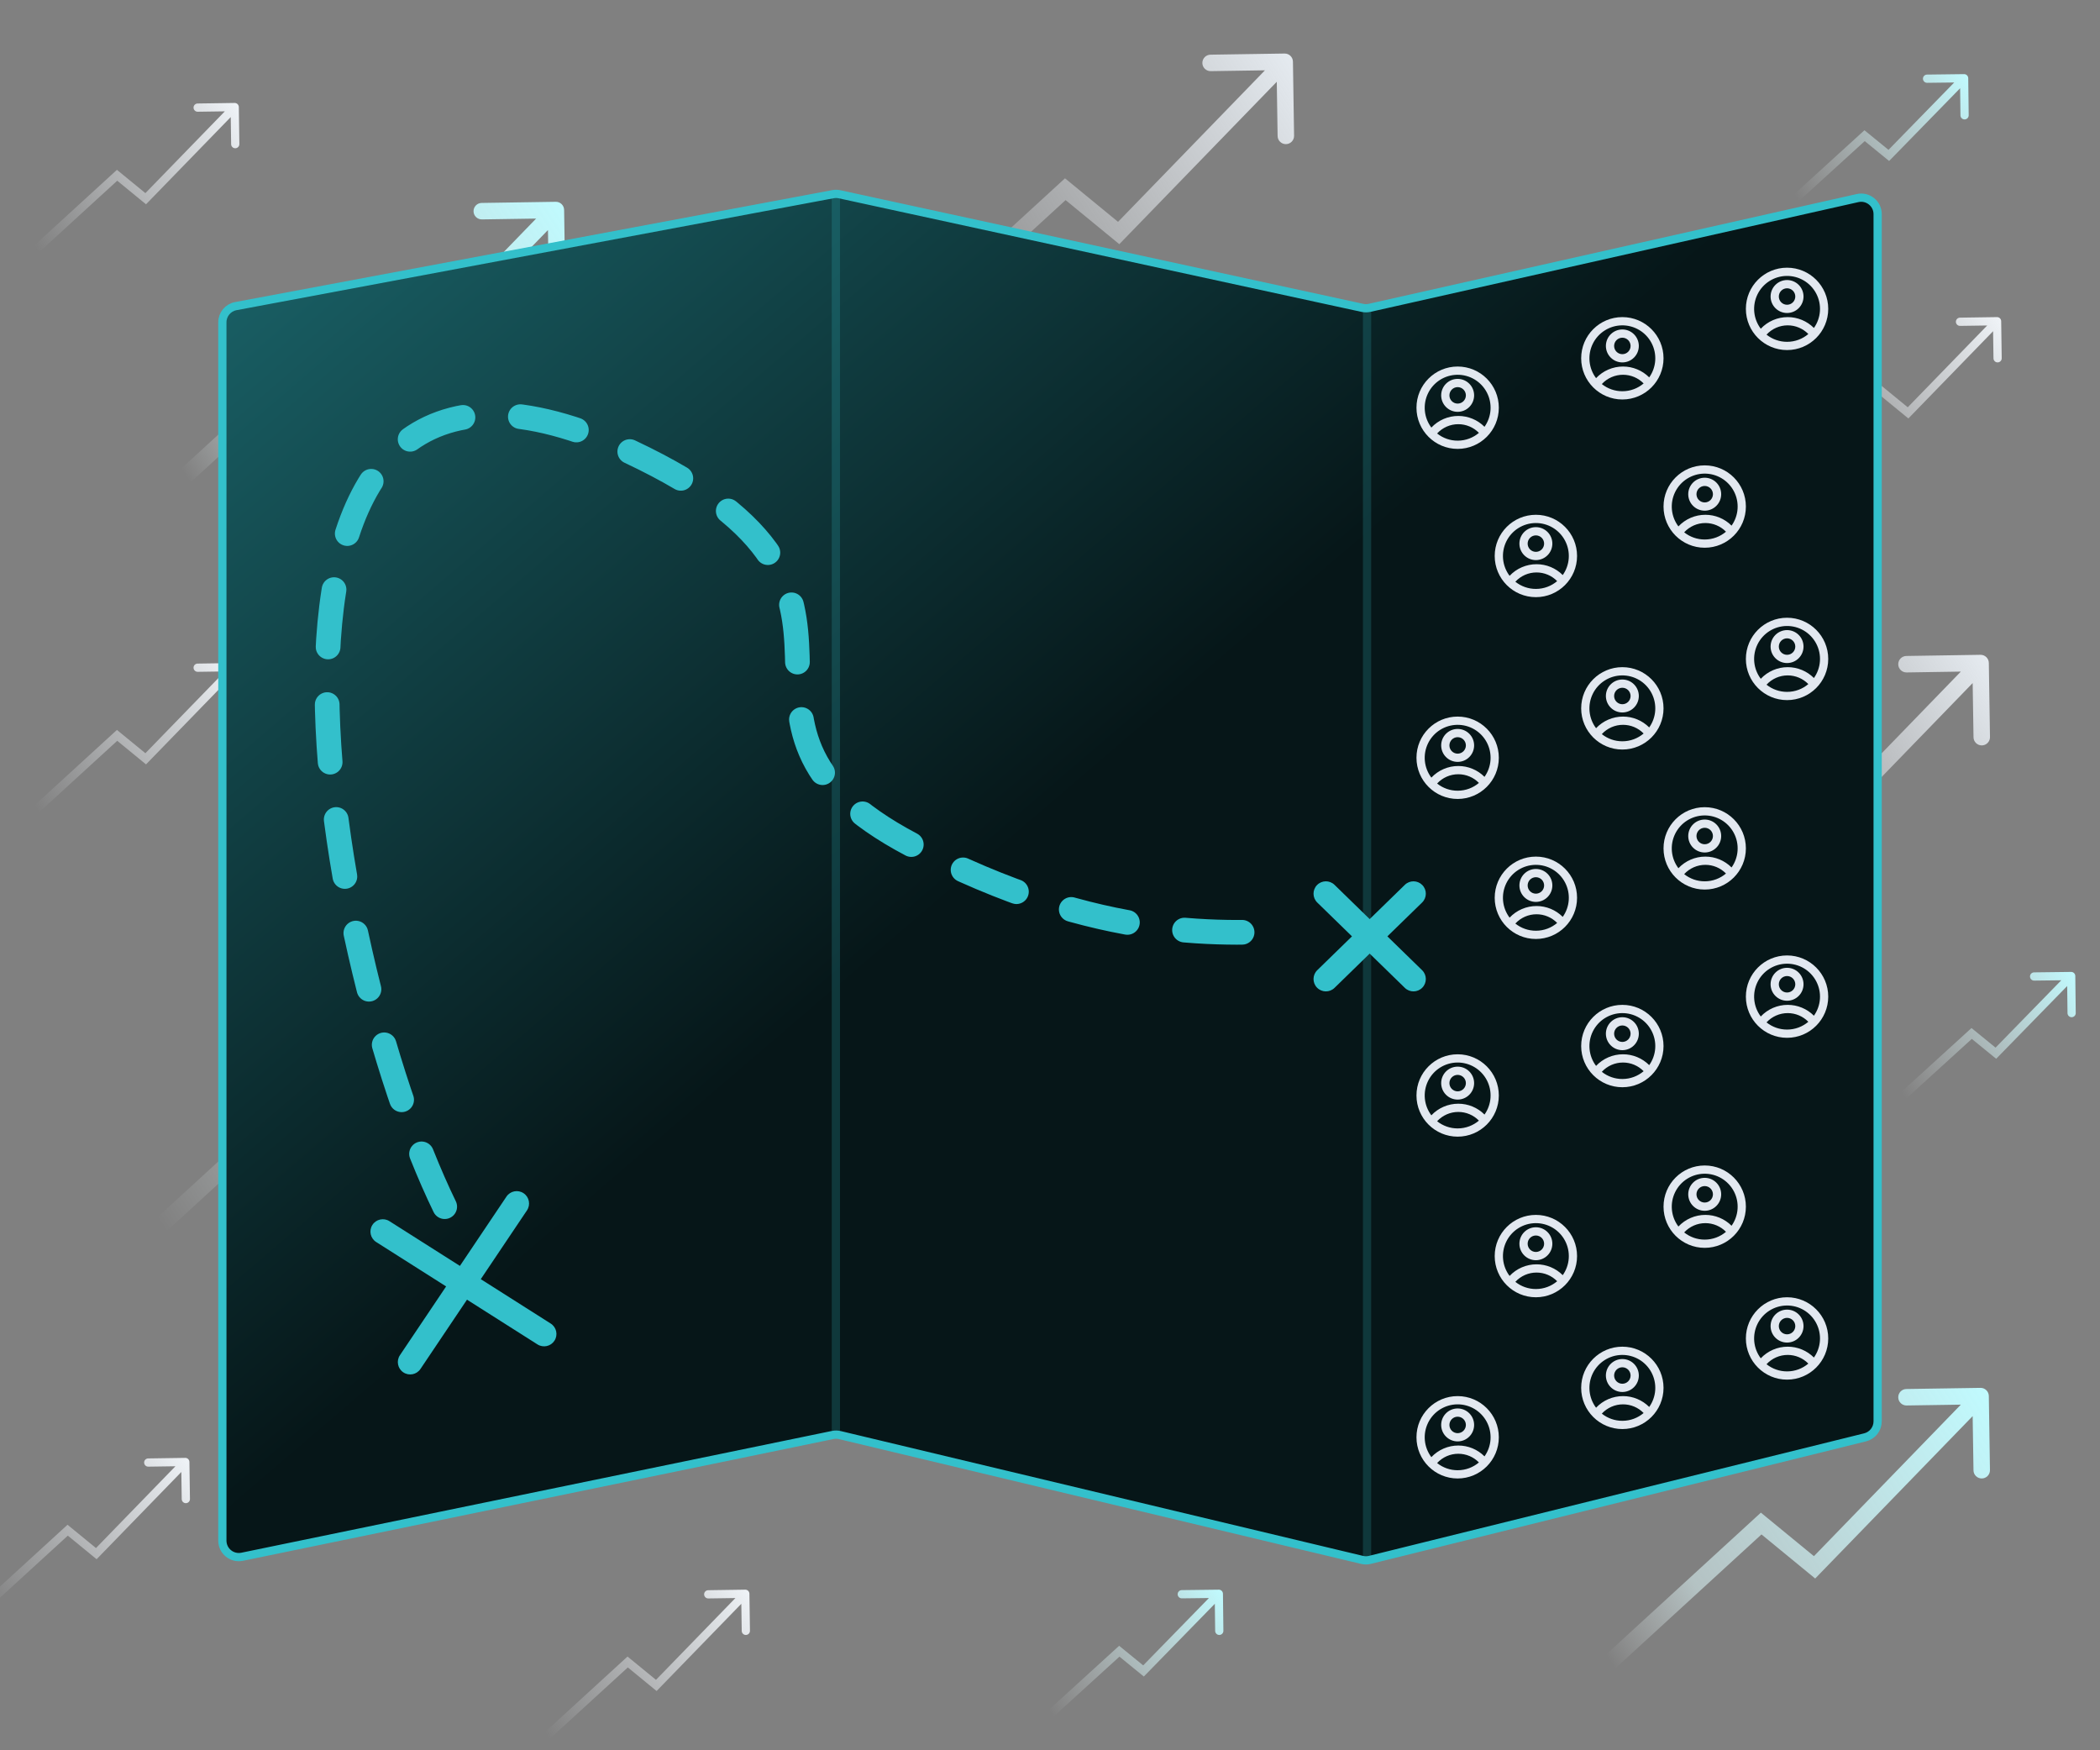 <svg width="510" height="425" viewBox="0 0 510 425" fill="none" xmlns="http://www.w3.org/2000/svg">
<rect x="0" y="0" width="510" height="425" fill="#808080" stroke="none"/>
<g clip-path="url(#clip0_589_13895)">
<path d="M28.434 178.56L29.068 177.787L28.398 177.238L27.759 177.823L28.434 178.56ZM35.384 184.253L34.75 185.027L35.461 185.609L36.101 184.95L35.384 184.253ZM58 161.985C57.992 161.433 57.538 160.992 56.986 161L47.986 161.131C47.434 161.139 46.993 161.593 47.001 162.145C47.009 162.697 47.463 163.139 48.016 163.131L56.015 163.014L56.131 171.014C56.139 171.566 56.593 172.007 57.145 171.999C57.697 171.991 58.139 171.537 58.13 170.985L58 161.985ZM5.675 200.738L29.109 179.298L27.759 177.823L4.325 199.262L5.675 200.738ZM27.801 179.334L34.75 185.027L36.017 183.479L29.068 177.787L27.801 179.334ZM36.101 184.95L57.717 162.697L56.283 161.303L34.666 183.556L36.101 184.95Z" fill="url(#paint0_linear_589_13895)"/>
<path d="M152.434 403.56L153.068 402.787L152.398 402.238L151.759 402.823L152.434 403.56ZM159.384 409.253L158.75 410.027L159.461 410.609L160.101 409.95L159.384 409.253ZM182 386.985C181.992 386.433 181.538 385.992 180.985 386L171.986 386.131C171.434 386.139 170.993 386.593 171.001 387.145C171.009 387.697 171.463 388.139 172.015 388.131L180.015 388.014L180.131 396.014C180.139 396.566 180.593 397.007 181.145 396.999C181.697 396.991 182.139 396.537 182.131 395.985L182 386.985ZM129.675 425.738L153.109 404.298L151.759 402.823L128.325 424.262L129.675 425.738ZM151.801 404.334L158.75 410.027L160.018 408.479L153.068 402.787L151.801 404.334ZM160.101 409.95L181.717 387.697L180.283 386.303L158.667 408.556L160.101 409.95Z" fill="url(#paint1_linear_589_13895)"/>
<path d="M319.434 336.56L320.068 335.787L319.398 335.238L318.759 335.823L319.434 336.56ZM326.384 342.253L325.75 343.027L326.461 343.609L327.101 342.95L326.384 342.253ZM349 319.985C348.992 319.433 348.538 318.992 347.985 319L338.986 319.131C338.434 319.139 337.993 319.593 338.001 320.145C338.009 320.697 338.463 321.139 339.015 321.131L347.015 321.014L347.131 329.014C347.139 329.566 347.593 330.007 348.145 329.999C348.697 329.991 349.139 329.537 349.131 328.985L349 319.985ZM296.675 358.738L320.109 337.298L318.759 335.823L295.325 357.262L296.675 358.738ZM318.801 337.334L325.75 343.027L327.018 341.479L320.068 335.787L318.801 337.334ZM327.101 342.95L348.717 320.697L347.283 319.303L325.667 341.556L327.101 342.95Z" fill="url(#paint2_linear_589_13895)"/>
<path d="M456.434 94.56L457.068 93.787L456.398 93.238L455.759 93.823L456.434 94.56ZM463.384 100.253L462.75 101.027L463.461 101.609L464.101 100.95L463.384 100.253ZM486 77.986C485.992 77.433 485.538 76.992 484.985 77L475.986 77.131C475.434 77.139 474.993 77.593 475.001 78.145C475.009 78.697 475.463 79.138 476.015 79.13L484.015 79.014L484.131 87.014C484.139 87.566 484.593 88.007 485.145 87.999C485.697 87.991 486.139 87.537 486.131 86.984L486 77.986ZM433.675 116.738L457.109 95.298L455.759 93.823L432.325 115.262L433.675 116.738ZM455.801 95.334L462.75 101.027L464.018 99.479L457.068 93.787L455.801 95.334ZM464.101 100.95L485.717 78.697L484.283 77.303L462.667 99.556L464.101 100.95Z" fill="url(#paint3_linear_589_13895)"/>
<path d="M28.434 42.56L29.068 41.787L28.398 41.238L27.759 41.822L28.434 42.56ZM35.384 48.253L34.75 49.026L35.461 49.609L36.101 48.95L35.384 48.253ZM58 25.985C57.992 25.433 57.538 24.992 56.986 25L47.986 25.131C47.434 25.139 46.993 25.593 47.001 26.145C47.009 26.697 47.463 27.139 48.016 27.131L56.015 27.014L56.131 35.014C56.139 35.566 56.593 36.007 57.145 35.999C57.697 35.991 58.139 35.537 58.13 34.984L58 25.985ZM5.675 64.738L29.109 43.298L27.759 41.822L4.325 63.262L5.675 64.738ZM27.801 43.334L34.75 49.026L36.017 47.479L29.068 41.787L27.801 43.334ZM36.101 48.95L57.717 26.697L56.283 25.303L34.666 47.556L36.101 48.95Z" fill="url(#paint4_linear_589_13895)"/>
<path d="M16.434 371.56L17.068 370.787L16.398 370.238L15.759 370.823L16.434 371.56ZM23.384 377.253L22.75 378.027L23.461 378.609L24.101 377.95L23.384 377.253ZM46 354.985C45.992 354.433 45.538 353.992 44.986 354L35.986 354.131C35.434 354.139 34.993 354.593 35.001 355.145C35.009 355.697 35.463 356.139 36.016 356.131L44.015 356.014L44.131 364.014C44.139 364.566 44.593 365.007 45.145 364.999C45.697 364.991 46.139 364.537 46.13 363.985L46 354.985ZM-6.325 393.738L17.109 372.298L15.759 370.823L-7.675 392.262L-6.325 393.738ZM15.801 372.334L22.75 378.027L24.017 376.479L17.068 370.787L15.801 372.334ZM24.101 377.95L45.717 355.697L44.283 354.303L22.666 376.556L24.101 377.95Z" fill="url(#paint5_linear_589_13895)"/>
<path d="M75.714 263.942L76.983 262.395L75.642 261.295L74.363 262.467L75.714 263.942ZM88.677 274.578L87.409 276.124L88.832 277.291L90.113 275.97L88.677 274.578ZM131 232.969C130.983 231.865 130.074 230.983 128.969 231L110.971 231.276C109.867 231.293 108.985 232.202 109.002 233.307C109.019 234.411 109.928 235.293 111.033 235.276L127.031 235.03L127.276 251.029C127.293 252.133 128.202 253.015 129.307 252.998C130.411 252.981 131.293 252.072 131.276 250.967L131 232.969ZM33.351 305.475L77.065 265.416L74.363 262.467L30.649 302.525L33.351 305.475ZM74.445 265.488L87.409 276.124L89.946 273.032L76.983 262.395L74.445 265.488ZM90.113 275.97L130.436 234.392L127.564 231.608L87.242 273.185L90.113 275.97Z" fill="url(#paint6_linear_589_13895)"/>
<path d="M452.829 32.946L453.461 32.17L452.793 31.626L452.156 32.206L452.829 32.946ZM458.709 37.739L458.078 38.514L458.786 39.092L459.425 38.438L458.709 37.739ZM478 18.988C477.993 18.436 477.54 17.993 476.988 18L467.989 18.109C467.436 18.116 466.994 18.569 467.001 19.121C467.007 19.673 467.461 20.116 468.013 20.109L476.012 20.012L476.109 28.012C476.116 28.564 476.569 29.006 477.121 28.999C477.673 28.993 478.116 28.54 478.109 27.987L478 18.988ZM433.673 51.739L453.502 33.685L452.156 32.206L432.327 50.261L433.673 51.739ZM452.197 33.721L458.078 38.514L459.341 36.964L453.461 32.17L452.197 33.721ZM459.425 38.438L477.716 19.698L476.284 18.302L457.994 37.041L459.425 38.438Z" fill="url(#paint7_linear_589_13895)"/>
<path d="M174.829 158.946L175.461 158.17L174.793 157.626L174.156 158.206L174.829 158.946ZM180.709 163.739L180.078 164.514L180.786 165.092L181.425 164.438L180.709 163.739ZM200 144.988C199.993 144.436 199.54 143.993 198.988 144L189.989 144.109C189.436 144.116 188.994 144.569 189.001 145.121C189.007 145.673 189.461 146.116 190.013 146.109L198.012 146.012L198.109 154.011C198.116 154.564 198.569 155.006 199.121 154.999C199.673 154.993 200.116 154.539 200.109 153.987L200 144.988ZM155.673 177.739L175.502 159.685L174.156 158.206L154.327 176.261L155.673 177.739ZM174.197 159.721L180.078 164.514L181.341 162.964L175.461 158.17L174.197 159.721ZM181.425 164.438L199.716 145.698L198.284 144.302L179.994 163.041L181.425 164.438Z" fill="url(#paint8_linear_589_13895)"/>
<path d="M218.829 294.946L219.461 294.17L218.793 293.626L218.156 294.206L218.829 294.946ZM224.709 299.739L224.078 300.514L224.786 301.092L225.425 300.438L224.709 299.739ZM244 280.988C243.993 280.436 243.54 279.993 242.988 280L233.989 280.109C233.436 280.116 232.994 280.569 233.001 281.121C233.007 281.673 233.461 282.116 234.013 282.109L242.012 282.012L242.109 290.011C242.116 290.564 242.569 291.006 243.121 290.999C243.673 290.993 244.116 290.539 244.109 289.987L244 280.988ZM199.673 313.739L219.502 295.685L218.156 294.206L198.327 312.261L199.673 313.739ZM218.197 295.721L224.078 300.514L225.341 298.964L219.461 294.17L218.197 295.721ZM225.425 300.438L243.716 281.698L242.284 280.302L223.994 299.041L225.425 300.438Z" fill="url(#paint9_linear_589_13895)"/>
<path d="M271.829 400.946L272.461 400.17L271.793 399.626L271.156 400.206L271.829 400.946ZM277.709 405.739L277.078 406.514L277.786 407.092L278.425 406.438L277.709 405.739ZM297 386.988C296.993 386.436 296.54 385.993 295.988 386L286.989 386.109C286.436 386.116 285.994 386.569 286.001 387.121C286.007 387.673 286.461 388.116 287.013 388.109L295.012 388.012L295.109 396.011C295.116 396.564 295.569 397.006 296.121 396.999C296.673 396.993 297.116 396.539 297.109 395.987L297 386.988ZM252.673 419.739L272.502 401.685L271.156 400.206L251.327 418.261L252.673 419.739ZM271.197 401.721L277.078 406.514L278.341 404.964L272.461 400.17L271.197 401.721ZM278.425 406.438L296.716 387.698L295.284 386.302L276.994 405.041L278.425 406.438Z" fill="url(#paint10_linear_589_13895)"/>
<path d="M478.829 250.946L479.461 250.17L478.793 249.626L478.156 250.206L478.829 250.946ZM484.709 255.739L484.078 256.514L484.786 257.092L485.425 256.438L484.709 255.739ZM504 236.988C503.993 236.436 503.54 235.993 502.988 236L493.989 236.109C493.436 236.116 492.994 236.569 493.001 237.121C493.007 237.673 493.461 238.116 494.013 238.109L502.012 238.012L502.109 246.011C502.116 246.564 502.569 247.006 503.121 246.999C503.673 246.993 504.116 246.539 504.109 245.987L504 236.988ZM459.673 269.739L479.502 251.685L478.156 250.206L458.327 268.261L459.673 269.739ZM478.197 251.721L484.078 256.514L485.341 254.964L479.461 250.17L478.197 251.721ZM485.425 256.438L503.716 237.698L502.284 236.302L483.994 255.041L485.425 256.438Z" fill="url(#paint11_linear_589_13895)"/>
<path d="M81.714 81.942L82.983 80.395L81.642 79.295L80.363 80.467L81.714 81.942ZM94.677 92.578L93.409 94.124L94.832 95.291L96.113 93.97L94.677 92.578ZM137 50.969C136.983 49.865 136.074 48.983 134.969 49L116.971 49.276C115.867 49.293 114.985 50.202 115.002 51.306C115.019 52.411 115.928 53.293 117.033 53.276L133.031 53.03L133.276 69.028C133.293 70.133 134.202 71.015 135.307 70.998C136.411 70.981 137.293 70.072 137.276 68.967L137 50.969ZM39.351 123.475L83.065 83.416L80.363 80.467L36.649 120.525L39.351 123.475ZM80.445 83.488L93.409 94.124L95.946 91.032L82.983 80.395L80.445 83.488ZM96.113 93.97L136.436 52.392L133.564 49.608L93.242 91.185L96.113 93.97Z" fill="url(#paint12_linear_589_13895)"/>
<path d="M427.714 369.942L428.983 368.395L427.642 367.295L426.363 368.467L427.714 369.942ZM440.678 380.578L439.409 382.124L440.832 383.291L442.113 381.97L440.678 380.578ZM483 338.969C482.983 337.865 482.074 336.983 480.969 337L462.971 337.276C461.867 337.293 460.985 338.202 461.002 339.307C461.019 340.411 461.928 341.293 463.033 341.276L479.031 341.03L479.276 357.029C479.293 358.133 480.202 359.015 481.307 358.998C482.411 358.981 483.293 358.072 483.276 356.967L483 338.969ZM385.351 411.475L429.065 371.416L426.363 368.467L382.649 408.525L385.351 411.475ZM426.445 371.488L439.409 382.124L441.946 379.032L428.983 368.395L426.445 371.488ZM442.113 381.97L482.436 340.392L479.564 337.608L439.242 379.185L442.113 381.97Z" fill="url(#paint13_linear_589_13895)"/>
<path d="M330.714 129.942L331.983 128.395L330.642 127.295L329.363 128.467L330.714 129.942ZM343.678 140.578L342.409 142.124L343.832 143.291L345.113 141.97L343.678 140.578ZM386 98.969C385.983 97.865 385.074 96.983 383.969 97L365.971 97.276C364.867 97.293 363.985 98.202 364.002 99.306C364.019 100.411 364.928 101.293 366.033 101.276L382.031 101.03L382.276 117.029C382.293 118.133 383.202 119.015 384.307 118.998C385.411 118.981 386.293 118.072 386.276 116.967L386 98.969ZM288.351 171.475L332.065 131.416L329.363 128.467L285.649 168.525L288.351 171.475ZM329.445 131.488L342.409 142.124L344.946 139.032L331.983 128.395L329.445 131.488ZM345.113 141.97L385.436 100.392L382.564 97.608L342.242 139.185L345.113 141.97Z" fill="url(#paint14_linear_589_13895)"/>
<path d="M258.714 45.942L259.983 44.395L258.642 43.295L257.363 44.467L258.714 45.942ZM271.678 56.578L270.409 58.124L271.832 59.291L273.113 57.97L271.678 56.578ZM314 14.969C313.983 13.865 313.074 12.983 311.969 13L293.971 13.276C292.867 13.293 291.985 14.202 292.002 15.306C292.019 16.411 292.928 17.293 294.033 17.276L310.031 17.03L310.276 33.029C310.293 34.133 311.202 35.015 312.307 34.998C313.411 34.981 314.293 34.072 314.276 32.967L314 14.969ZM216.351 87.475L260.065 47.416L257.363 44.467L213.649 84.525L216.351 87.475ZM257.445 47.488L270.409 58.124L272.946 55.032L259.983 44.395L257.445 47.488ZM273.113 57.97L313.436 16.392L310.564 13.608L270.242 55.185L273.113 57.97Z" fill="url(#paint15_linear_589_13895)"/>
<path d="M441.997 183.661L443.266 182.116L441.924 181.014L440.645 182.187L441.997 183.661ZM451.486 191.451L450.217 192.997L451.64 194.166L452.922 192.843L451.486 191.451ZM483 160.969C482.983 159.864 482.073 158.983 480.969 159L462.971 159.281C461.867 159.299 460.985 160.208 461.002 161.312C461.02 162.417 461.929 163.298 463.033 163.281L479.031 163.031L479.281 179.029C479.299 180.133 480.208 181.015 481.312 180.998C482.417 180.98 483.298 180.071 483.281 178.967L483 160.969ZM411.352 214.474L443.349 185.136L440.645 182.187L408.648 211.526L411.352 214.474ZM440.728 185.207L450.217 192.997L452.755 189.906L443.266 182.116L440.728 185.207ZM452.922 192.843L482.436 162.392L479.564 159.608L450.049 190.059L452.922 192.843Z" fill="url(#paint16_linear_589_13895)"/>
<path d="M202.31 47.149L57.263 74.335C55.371 74.689 54 76.341 54 78.266V374.091C54 376.625 56.326 378.52 58.808 378.009L202.234 348.439C202.808 348.321 203.401 348.33 203.971 348.466L330.799 378.774C331.421 378.922 332.069 378.92 332.69 378.766L452.961 349.011C454.746 348.569 456 346.967 456 345.128V52C456 49.436 453.623 47.535 451.122 48.097L332.608 74.752C332.04 74.88 331.451 74.882 330.881 74.758L203.896 47.172C203.374 47.058 202.835 47.051 202.31 47.149Z" fill="url(#paint17_linear_589_13895)" stroke="#33C0CB" stroke-width="2"/>
<path opacity="0.2" d="M332 75V379" stroke="#33C0CB" stroke-width="2"/>
<path opacity="0.2" d="M203 47V348.5" stroke="#33C0CB" stroke-width="2"/>
<path fill-rule="evenodd" clip-rule="evenodd" d="M122.997 290.556C123.921 289.18 125.785 288.814 127.16 289.738C128.535 290.662 128.901 292.526 127.978 293.901L116.76 310.601L133.745 321.382C135.144 322.27 135.558 324.124 134.67 325.522C133.783 326.921 131.929 327.336 130.53 326.448L113.413 315.584L102.108 332.413C101.184 333.788 99.32 334.154 97.945 333.23C96.569 332.306 96.203 330.443 97.127 329.067L108.345 312.367L91.36 301.587C89.961 300.699 89.546 298.845 90.434 297.446C91.322 296.047 93.176 295.633 94.575 296.521L111.692 307.385L122.997 290.556Z" fill="#33C0CB"/>
<path fill-rule="evenodd" clip-rule="evenodd" d="M341.179 214.851C342.366 213.695 344.265 213.72 345.421 214.906C346.578 216.093 346.553 217.992 345.366 219.149L336.935 227.364L345.366 235.579C346.553 236.735 346.578 238.634 345.421 239.821C344.265 241.008 342.366 241.032 341.179 239.876L332.636 231.552L324.094 239.876C322.907 241.032 321.008 241.008 319.851 239.821C318.695 238.634 318.72 236.735 319.906 235.579L328.338 227.364L319.906 219.149C318.72 217.992 318.695 216.093 319.851 214.906C321.008 213.72 322.907 213.695 324.094 214.851L332.636 223.175L341.179 214.851Z" fill="#33C0CB"/>
<path d="M434 85C428.477 85 424 80.523 424 75C424 69.477 428.477 65 434 65C439.523 65 444 69.477 444 75C444 80.523 439.523 85 434 85ZM429.013 81.256C430.429 82.388 432.188 83.003 434 83C435.97 83 437.773 82.288 439.167 81.108C438.516 80.44 437.737 79.909 436.877 79.547C436.017 79.185 435.093 78.999 434.16 79C433.193 78.999 432.236 79.199 431.349 79.587C430.463 79.976 429.668 80.544 429.013 81.256V81.256ZM427.616 79.82C428.456 78.928 429.471 78.218 430.596 77.733C431.722 77.248 432.934 76.998 434.16 77C435.342 76.999 436.512 77.23 437.604 77.682C438.696 78.134 439.687 78.798 440.522 79.634C441.378 78.429 441.884 77.011 441.983 75.536C442.082 74.061 441.77 72.588 441.082 71.279C440.395 69.971 439.359 68.879 438.088 68.123C436.817 67.368 435.362 66.98 433.885 67.001C432.407 67.023 430.964 67.453 429.716 68.245C428.467 69.036 427.463 70.158 426.814 71.486C426.164 72.814 425.896 74.296 426.037 75.767C426.179 77.238 426.725 78.641 427.616 79.821V79.82ZM434 76C432.939 76 431.922 75.579 431.172 74.828C430.421 74.078 430 73.061 430 72C430 70.939 430.421 69.922 431.172 69.172C431.922 68.421 432.939 68 434 68C435.061 68 436.078 68.421 436.828 69.172C437.579 69.922 438 70.939 438 72C438 73.061 437.579 74.078 436.828 74.828C436.078 75.579 435.061 76 434 76ZM434 74C434.53 74 435.039 73.789 435.414 73.414C435.789 73.039 436 72.53 436 72C436 71.47 435.789 70.961 435.414 70.586C435.039 70.211 434.53 70 434 70C433.47 70 432.961 70.211 432.586 70.586C432.211 70.961 432 71.47 432 72C432 72.53 432.211 73.039 432.586 73.414C432.961 73.789 433.47 74 434 74Z" fill="#E2E8F0"/>
<path d="M354 109C348.477 109 344 104.523 344 99C344 93.477 348.477 89 354 89C359.523 89 364 93.477 364 99C364 104.523 359.523 109 354 109ZM349.013 105.256C350.429 106.388 352.188 107.003 354 107C355.97 107 357.773 106.288 359.167 105.108C358.516 104.44 357.737 103.909 356.877 103.547C356.017 103.185 355.093 102.999 354.16 103C353.193 102.999 352.236 103.199 351.349 103.587C350.463 103.976 349.668 104.544 349.013 105.256V105.256ZM347.616 103.82C348.456 102.928 349.471 102.218 350.596 101.733C351.722 101.248 352.934 100.998 354.16 101C355.342 100.998 356.512 101.23 357.604 101.682C358.696 102.134 359.687 102.798 360.522 103.634C361.378 102.429 361.884 101.011 361.983 99.536C362.082 98.061 361.77 96.588 361.082 95.279C360.395 93.971 359.359 92.879 358.088 92.123C356.817 91.368 355.362 90.98 353.885 91.001C352.407 91.023 350.964 91.453 349.716 92.245C348.467 93.036 347.463 94.158 346.814 95.486C346.164 96.814 345.896 98.296 346.037 99.767C346.179 101.238 346.725 102.641 347.616 103.821V103.82ZM354 100C352.939 100 351.922 99.579 351.172 98.828C350.421 98.078 350 97.061 350 96C350 94.939 350.421 93.922 351.172 93.172C351.922 92.421 352.939 92 354 92C355.061 92 356.078 92.421 356.828 93.172C357.579 93.922 358 94.939 358 96C358 97.061 357.579 98.078 356.828 98.828C356.078 99.579 355.061 100 354 100ZM354 98C354.53 98 355.039 97.789 355.414 97.414C355.789 97.039 356 96.53 356 96C356 95.47 355.789 94.961 355.414 94.586C355.039 94.211 354.53 94 354 94C353.47 94 352.961 94.211 352.586 94.586C352.211 94.961 352 95.47 352 96C352 96.53 352.211 97.039 352.586 97.414C352.961 97.789 353.47 98 354 98Z" fill="#E2E8F0"/>
<path d="M394 97C388.477 97 384 92.523 384 87C384 81.477 388.477 77 394 77C399.523 77 404 81.477 404 87C404 92.523 399.523 97 394 97ZM389.013 93.256C390.429 94.388 392.188 95.003 394 95C395.97 95 397.773 94.288 399.167 93.108C398.516 92.44 397.737 91.909 396.877 91.547C396.017 91.185 395.093 90.999 394.16 91C393.193 90.999 392.236 91.199 391.349 91.587C390.463 91.976 389.668 92.544 389.013 93.256V93.256ZM387.616 91.82C388.456 90.928 389.471 90.218 390.596 89.733C391.722 89.248 392.934 88.998 394.16 89C395.342 88.999 396.512 89.23 397.604 89.682C398.696 90.134 399.687 90.798 400.522 91.634C401.378 90.429 401.884 89.011 401.983 87.536C402.082 86.061 401.77 84.588 401.082 83.279C400.395 81.971 399.359 80.879 398.088 80.123C396.817 79.368 395.362 78.98 393.885 79.001C392.407 79.023 390.964 79.453 389.716 80.245C388.467 81.036 387.463 82.158 386.814 83.486C386.164 84.814 385.896 86.296 386.037 87.767C386.179 89.238 386.725 90.641 387.616 91.821V91.82ZM394 88C392.939 88 391.922 87.579 391.172 86.828C390.421 86.078 390 85.061 390 84C390 82.939 390.421 81.922 391.172 81.172C391.922 80.421 392.939 80 394 80C395.061 80 396.078 80.421 396.828 81.172C397.579 81.922 398 82.939 398 84C398 85.061 397.579 86.078 396.828 86.828C396.078 87.579 395.061 88 394 88ZM394 86C394.53 86 395.039 85.789 395.414 85.414C395.789 85.039 396 84.53 396 84C396 83.47 395.789 82.961 395.414 82.586C395.039 82.211 394.53 82 394 82C393.47 82 392.961 82.211 392.586 82.586C392.211 82.961 392 83.47 392 84C392 84.53 392.211 85.039 392.586 85.414C392.961 85.789 393.47 86 394 86Z" fill="#E2E8F0"/>
<path d="M373 145C367.477 145 363 140.523 363 135C363 129.477 367.477 125 373 125C378.523 125 383 129.477 383 135C383 140.523 378.523 145 373 145ZM368.013 141.256C369.429 142.388 371.188 143.003 373 143C374.97 143 376.773 142.288 378.167 141.108C377.516 140.44 376.737 139.909 375.877 139.547C375.017 139.185 374.093 138.999 373.16 139C372.193 138.999 371.236 139.199 370.349 139.587C369.463 139.976 368.668 140.544 368.013 141.256V141.256ZM366.616 139.82C367.456 138.928 368.471 138.218 369.596 137.733C370.722 137.248 371.934 136.998 373.16 137C374.342 136.998 375.512 137.23 376.604 137.682C377.696 138.134 378.687 138.798 379.522 139.634C380.378 138.429 380.884 137.011 380.983 135.536C381.082 134.061 380.77 132.588 380.082 131.279C379.395 129.971 378.359 128.879 377.088 128.123C375.817 127.368 374.362 126.98 372.885 127.001C371.407 127.023 369.964 127.453 368.716 128.245C367.467 129.036 366.463 130.158 365.814 131.486C365.164 132.814 364.896 134.296 365.037 135.767C365.179 137.238 365.725 138.641 366.616 139.821V139.82ZM373 136C371.939 136 370.922 135.579 370.172 134.828C369.421 134.078 369 133.061 369 132C369 130.939 369.421 129.922 370.172 129.172C370.922 128.421 371.939 128 373 128C374.061 128 375.078 128.421 375.828 129.172C376.579 129.922 377 130.939 377 132C377 133.061 376.579 134.078 375.828 134.828C375.078 135.579 374.061 136 373 136ZM373 134C373.53 134 374.039 133.789 374.414 133.414C374.789 133.039 375 132.53 375 132C375 131.47 374.789 130.961 374.414 130.586C374.039 130.211 373.53 130 373 130C372.47 130 371.961 130.211 371.586 130.586C371.211 130.961 371 131.47 371 132C371 132.53 371.211 133.039 371.586 133.414C371.961 133.789 372.47 134 373 134Z" fill="#E2E8F0"/>
<path d="M414 133C408.477 133 404 128.523 404 123C404 117.477 408.477 113 414 113C419.523 113 424 117.477 424 123C424 128.523 419.523 133 414 133ZM409.013 129.256C410.429 130.388 412.188 131.003 414 131C415.97 131 417.773 130.288 419.167 129.108C418.516 128.44 417.737 127.909 416.877 127.547C416.017 127.185 415.093 126.999 414.16 127C413.193 126.999 412.236 127.199 411.349 127.587C410.463 127.976 409.668 128.544 409.013 129.256V129.256ZM407.616 127.82C408.456 126.928 409.471 126.218 410.596 125.733C411.722 125.248 412.934 124.998 414.16 125C415.342 124.998 416.512 125.23 417.604 125.682C418.696 126.134 419.687 126.798 420.522 127.634C421.378 126.429 421.884 125.011 421.983 123.536C422.082 122.061 421.77 120.588 421.082 119.279C420.395 117.971 419.359 116.879 418.088 116.123C416.817 115.368 415.362 114.98 413.885 115.001C412.407 115.023 410.964 115.453 409.716 116.245C408.467 117.036 407.463 118.158 406.814 119.486C406.164 120.814 405.896 122.296 406.037 123.767C406.179 125.238 406.725 126.641 407.616 127.821V127.82ZM414 124C412.939 124 411.922 123.579 411.172 122.828C410.421 122.078 410 121.061 410 120C410 118.939 410.421 117.922 411.172 117.172C411.922 116.421 412.939 116 414 116C415.061 116 416.078 116.421 416.828 117.172C417.579 117.922 418 118.939 418 120C418 121.061 417.579 122.078 416.828 122.828C416.078 123.579 415.061 124 414 124ZM414 122C414.53 122 415.039 121.789 415.414 121.414C415.789 121.039 416 120.53 416 120C416 119.47 415.789 118.961 415.414 118.586C415.039 118.211 414.53 118 414 118C413.47 118 412.961 118.211 412.586 118.586C412.211 118.961 412 119.47 412 120C412 120.53 412.211 121.039 412.586 121.414C412.961 121.789 413.47 122 414 122Z" fill="#E2E8F0"/>
<path d="M373 228C367.477 228 363 223.523 363 218C363 212.477 367.477 208 373 208C378.523 208 383 212.477 383 218C383 223.523 378.523 228 373 228ZM368.013 224.256C369.429 225.388 371.188 226.003 373 226C374.97 226 376.773 225.288 378.167 224.108C377.516 223.44 376.737 222.909 375.877 222.547C375.017 222.185 374.093 221.999 373.16 222C372.193 221.999 371.236 222.199 370.349 222.587C369.463 222.976 368.668 223.544 368.013 224.256V224.256ZM366.616 222.82C367.456 221.928 368.471 221.218 369.596 220.733C370.722 220.248 371.934 219.998 373.16 220C374.342 219.998 375.512 220.23 376.604 220.682C377.696 221.134 378.687 221.798 379.522 222.634C380.378 221.429 380.884 220.011 380.983 218.536C381.082 217.061 380.77 215.588 380.082 214.279C379.395 212.971 378.359 211.879 377.088 211.123C375.817 210.368 374.362 209.98 372.885 210.001C371.407 210.023 369.964 210.453 368.716 211.245C367.467 212.036 366.463 213.158 365.814 214.486C365.164 215.814 364.896 217.296 365.037 218.767C365.179 220.238 365.725 221.641 366.616 222.821V222.82ZM373 219C371.939 219 370.922 218.579 370.172 217.828C369.421 217.078 369 216.061 369 215C369 213.939 369.421 212.922 370.172 212.172C370.922 211.421 371.939 211 373 211C374.061 211 375.078 211.421 375.828 212.172C376.579 212.922 377 213.939 377 215C377 216.061 376.579 217.078 375.828 217.828C375.078 218.579 374.061 219 373 219ZM373 217C373.53 217 374.039 216.789 374.414 216.414C374.789 216.039 375 215.53 375 215C375 214.47 374.789 213.961 374.414 213.586C374.039 213.211 373.53 213 373 213C372.47 213 371.961 213.211 371.586 213.586C371.211 213.961 371 214.47 371 215C371 215.53 371.211 216.039 371.586 216.414C371.961 216.789 372.47 217 373 217Z" fill="#E2E8F0"/>
<path d="M414 216C408.477 216 404 211.523 404 206C404 200.477 408.477 196 414 196C419.523 196 424 200.477 424 206C424 211.523 419.523 216 414 216ZM409.013 212.256C410.429 213.388 412.188 214.003 414 214C415.97 214 417.773 213.288 419.167 212.108C418.516 211.44 417.737 210.909 416.877 210.547C416.017 210.185 415.093 209.999 414.16 210C413.193 209.999 412.236 210.199 411.349 210.587C410.463 210.976 409.668 211.544 409.013 212.256V212.256ZM407.616 210.82C408.456 209.928 409.471 209.218 410.596 208.733C411.722 208.248 412.934 207.998 414.16 208C415.342 207.998 416.512 208.23 417.604 208.682C418.696 209.134 419.687 209.798 420.522 210.634C421.378 209.429 421.884 208.011 421.983 206.536C422.082 205.061 421.77 203.588 421.082 202.279C420.395 200.971 419.359 199.879 418.088 199.123C416.817 198.368 415.362 197.98 413.885 198.001C412.407 198.023 410.964 198.453 409.716 199.245C408.467 200.036 407.463 201.158 406.814 202.486C406.164 203.814 405.896 205.296 406.037 206.767C406.179 208.238 406.725 209.641 407.616 210.821V210.82ZM414 207C412.939 207 411.922 206.579 411.172 205.828C410.421 205.078 410 204.061 410 203C410 201.939 410.421 200.922 411.172 200.172C411.922 199.421 412.939 199 414 199C415.061 199 416.078 199.421 416.828 200.172C417.579 200.922 418 201.939 418 203C418 204.061 417.579 205.078 416.828 205.828C416.078 206.579 415.061 207 414 207ZM414 205C414.53 205 415.039 204.789 415.414 204.414C415.789 204.039 416 203.53 416 203C416 202.47 415.789 201.961 415.414 201.586C415.039 201.211 414.53 201 414 201C413.47 201 412.961 201.211 412.586 201.586C412.211 201.961 412 202.47 412 203C412 203.53 412.211 204.039 412.586 204.414C412.961 204.789 413.47 205 414 205Z" fill="#E2E8F0"/>
<path d="M373 315C367.477 315 363 310.523 363 305C363 299.477 367.477 295 373 295C378.523 295 383 299.477 383 305C383 310.523 378.523 315 373 315ZM368.013 311.256C369.429 312.388 371.188 313.003 373 313C374.97 313 376.773 312.288 378.167 311.108C377.516 310.44 376.737 309.909 375.877 309.547C375.017 309.185 374.093 308.999 373.16 309C372.193 308.999 371.236 309.199 370.349 309.587C369.463 309.976 368.668 310.544 368.013 311.256V311.256ZM366.616 309.82C367.456 308.928 368.471 308.218 369.596 307.733C370.722 307.248 371.934 306.998 373.16 307C374.342 306.998 375.512 307.23 376.604 307.682C377.696 308.134 378.687 308.798 379.522 309.634C380.378 308.429 380.884 307.011 380.983 305.536C381.082 304.061 380.77 302.588 380.082 301.279C379.395 299.971 378.359 298.879 377.088 298.123C375.817 297.368 374.362 296.98 372.885 297.001C371.407 297.023 369.964 297.453 368.716 298.245C367.467 299.036 366.463 300.158 365.814 301.486C365.164 302.814 364.896 304.296 365.037 305.767C365.179 307.238 365.725 308.641 366.616 309.821V309.82ZM373 306C371.939 306 370.922 305.579 370.172 304.828C369.421 304.078 369 303.061 369 302C369 300.939 369.421 299.922 370.172 299.172C370.922 298.421 371.939 298 373 298C374.061 298 375.078 298.421 375.828 299.172C376.579 299.922 377 300.939 377 302C377 303.061 376.579 304.078 375.828 304.828C375.078 305.579 374.061 306 373 306ZM373 304C373.53 304 374.039 303.789 374.414 303.414C374.789 303.039 375 302.53 375 302C375 301.47 374.789 300.961 374.414 300.586C374.039 300.211 373.53 300 373 300C372.47 300 371.961 300.211 371.586 300.586C371.211 300.961 371 301.47 371 302C371 302.53 371.211 303.039 371.586 303.414C371.961 303.789 372.47 304 373 304Z" fill="#E2E8F0"/>
<path d="M414 303C408.477 303 404 298.523 404 293C404 287.477 408.477 283 414 283C419.523 283 424 287.477 424 293C424 298.523 419.523 303 414 303ZM409.013 299.256C410.429 300.388 412.188 301.003 414 301C415.97 301 417.773 300.288 419.167 299.108C418.516 298.44 417.737 297.909 416.877 297.547C416.017 297.185 415.093 296.999 414.16 297C413.193 296.999 412.236 297.199 411.349 297.587C410.463 297.976 409.668 298.544 409.013 299.256V299.256ZM407.616 297.82C408.456 296.928 409.471 296.218 410.596 295.733C411.722 295.248 412.934 294.998 414.16 295C415.342 294.998 416.512 295.23 417.604 295.682C418.696 296.134 419.687 296.798 420.522 297.634C421.378 296.429 421.884 295.011 421.983 293.536C422.082 292.061 421.77 290.588 421.082 289.279C420.395 287.971 419.359 286.879 418.088 286.123C416.817 285.368 415.362 284.98 413.885 285.001C412.407 285.023 410.964 285.453 409.716 286.245C408.467 287.036 407.463 288.158 406.814 289.486C406.164 290.814 405.896 292.296 406.037 293.767C406.179 295.238 406.725 296.641 407.616 297.821V297.82ZM414 294C412.939 294 411.922 293.579 411.172 292.828C410.421 292.078 410 291.061 410 290C410 288.939 410.421 287.922 411.172 287.172C411.922 286.421 412.939 286 414 286C415.061 286 416.078 286.421 416.828 287.172C417.579 287.922 418 288.939 418 290C418 291.061 417.579 292.078 416.828 292.828C416.078 293.579 415.061 294 414 294ZM414 292C414.53 292 415.039 291.789 415.414 291.414C415.789 291.039 416 290.53 416 290C416 289.47 415.789 288.961 415.414 288.586C415.039 288.211 414.53 288 414 288C413.47 288 412.961 288.211 412.586 288.586C412.211 288.961 412 289.47 412 290C412 290.53 412.211 291.039 412.586 291.414C412.961 291.789 413.47 292 414 292Z" fill="#E2E8F0"/>
<path d="M434 170C428.477 170 424 165.523 424 160C424 154.477 428.477 150 434 150C439.523 150 444 154.477 444 160C444 165.523 439.523 170 434 170ZM429.013 166.256C430.429 167.388 432.188 168.003 434 168C435.97 168 437.773 167.288 439.167 166.108C438.516 165.44 437.737 164.909 436.877 164.547C436.017 164.185 435.093 163.999 434.16 164C433.193 163.999 432.236 164.199 431.349 164.587C430.463 164.976 429.668 165.544 429.013 166.256V166.256ZM427.616 164.82C428.456 163.928 429.471 163.218 430.596 162.733C431.722 162.248 432.934 161.998 434.16 162C435.342 161.998 436.512 162.23 437.604 162.682C438.696 163.134 439.687 163.798 440.522 164.634C441.378 163.429 441.884 162.011 441.983 160.536C442.082 159.061 441.77 157.588 441.082 156.279C440.395 154.971 439.359 153.879 438.088 153.123C436.817 152.368 435.362 151.98 433.885 152.001C432.407 152.023 430.964 152.453 429.716 153.245C428.467 154.036 427.463 155.158 426.814 156.486C426.164 157.814 425.896 159.296 426.037 160.767C426.179 162.238 426.725 163.641 427.616 164.821V164.82ZM434 161C432.939 161 431.922 160.579 431.172 159.828C430.421 159.078 430 158.061 430 157C430 155.939 430.421 154.922 431.172 154.172C431.922 153.421 432.939 153 434 153C435.061 153 436.078 153.421 436.828 154.172C437.579 154.922 438 155.939 438 157C438 158.061 437.579 159.078 436.828 159.828C436.078 160.579 435.061 161 434 161ZM434 159C434.53 159 435.039 158.789 435.414 158.414C435.789 158.039 436 157.53 436 157C436 156.47 435.789 155.961 435.414 155.586C435.039 155.211 434.53 155 434 155C433.47 155 432.961 155.211 432.586 155.586C432.211 155.961 432 156.47 432 157C432 157.53 432.211 158.039 432.586 158.414C432.961 158.789 433.47 159 434 159Z" fill="#E2E8F0"/>
<path d="M354 194C348.477 194 344 189.523 344 184C344 178.477 348.477 174 354 174C359.523 174 364 178.477 364 184C364 189.523 359.523 194 354 194ZM349.013 190.256C350.429 191.388 352.188 192.003 354 192C355.97 192 357.773 191.288 359.167 190.108C358.516 189.44 357.737 188.909 356.877 188.547C356.017 188.185 355.093 187.999 354.16 188C353.193 187.999 352.236 188.199 351.349 188.587C350.463 188.976 349.668 189.544 349.013 190.256V190.256ZM347.616 188.82C348.456 187.928 349.471 187.218 350.596 186.733C351.722 186.248 352.934 185.998 354.16 186C355.342 185.998 356.512 186.23 357.604 186.682C358.696 187.134 359.687 187.798 360.522 188.634C361.378 187.429 361.884 186.011 361.983 184.536C362.082 183.061 361.77 181.588 361.082 180.279C360.395 178.971 359.359 177.879 358.088 177.123C356.817 176.368 355.362 175.98 353.885 176.001C352.407 176.023 350.964 176.453 349.716 177.245C348.467 178.036 347.463 179.158 346.814 180.486C346.164 181.814 345.896 183.296 346.037 184.767C346.179 186.238 346.725 187.641 347.616 188.821V188.82ZM354 185C352.939 185 351.922 184.579 351.172 183.828C350.421 183.078 350 182.061 350 181C350 179.939 350.421 178.922 351.172 178.172C351.922 177.421 352.939 177 354 177C355.061 177 356.078 177.421 356.828 178.172C357.579 178.922 358 179.939 358 181C358 182.061 357.579 183.078 356.828 183.828C356.078 184.579 355.061 185 354 185ZM354 183C354.53 183 355.039 182.789 355.414 182.414C355.789 182.039 356 181.53 356 181C356 180.47 355.789 179.961 355.414 179.586C355.039 179.211 354.53 179 354 179C353.47 179 352.961 179.211 352.586 179.586C352.211 179.961 352 180.47 352 181C352 181.53 352.211 182.039 352.586 182.414C352.961 182.789 353.47 183 354 183Z" fill="#E2E8F0"/>
<path d="M394 182C388.477 182 384 177.523 384 172C384 166.477 388.477 162 394 162C399.523 162 404 166.477 404 172C404 177.523 399.523 182 394 182ZM389.013 178.256C390.429 179.388 392.188 180.003 394 180C395.97 180 397.773 179.288 399.167 178.108C398.516 177.44 397.737 176.909 396.877 176.547C396.017 176.185 395.093 175.999 394.16 176C393.193 175.999 392.236 176.199 391.349 176.587C390.463 176.976 389.668 177.544 389.013 178.256V178.256ZM387.616 176.82C388.456 175.928 389.471 175.218 390.596 174.733C391.722 174.248 392.934 173.998 394.16 174C395.342 173.998 396.512 174.23 397.604 174.682C398.696 175.134 399.687 175.798 400.522 176.634C401.378 175.429 401.884 174.011 401.983 172.536C402.082 171.061 401.77 169.588 401.082 168.279C400.395 166.971 399.359 165.879 398.088 165.123C396.817 164.368 395.362 163.98 393.885 164.001C392.407 164.023 390.964 164.453 389.716 165.245C388.467 166.036 387.463 167.158 386.814 168.486C386.164 169.814 385.896 171.296 386.037 172.767C386.179 174.238 386.725 175.641 387.616 176.821V176.82ZM394 173C392.939 173 391.922 172.579 391.172 171.828C390.421 171.078 390 170.061 390 169C390 167.939 390.421 166.922 391.172 166.172C391.922 165.421 392.939 165 394 165C395.061 165 396.078 165.421 396.828 166.172C397.579 166.922 398 167.939 398 169C398 170.061 397.579 171.078 396.828 171.828C396.078 172.579 395.061 173 394 173ZM394 171C394.53 171 395.039 170.789 395.414 170.414C395.789 170.039 396 169.53 396 169C396 168.47 395.789 167.961 395.414 167.586C395.039 167.211 394.53 167 394 167C393.47 167 392.961 167.211 392.586 167.586C392.211 167.961 392 168.47 392 169C392 169.53 392.211 170.039 392.586 170.414C392.961 170.789 393.47 171 394 171Z" fill="#E2E8F0"/>
<path d="M434 252C428.477 252 424 247.523 424 242C424 236.477 428.477 232 434 232C439.523 232 444 236.477 444 242C444 247.523 439.523 252 434 252ZM429.013 248.256C430.429 249.388 432.188 250.003 434 250C435.97 250 437.773 249.288 439.167 248.108C438.516 247.44 437.737 246.909 436.877 246.547C436.017 246.185 435.093 245.999 434.16 246C433.193 245.999 432.236 246.199 431.349 246.587C430.463 246.976 429.668 247.544 429.013 248.256V248.256ZM427.616 246.82C428.456 245.928 429.471 245.218 430.596 244.733C431.722 244.248 432.934 243.998 434.16 244C435.342 243.998 436.512 244.23 437.604 244.682C438.696 245.134 439.687 245.798 440.522 246.634C441.378 245.429 441.884 244.011 441.983 242.536C442.082 241.061 441.77 239.588 441.082 238.279C440.395 236.971 439.359 235.879 438.088 235.123C436.817 234.368 435.362 233.98 433.885 234.001C432.407 234.023 430.964 234.453 429.716 235.245C428.467 236.036 427.463 237.158 426.814 238.486C426.164 239.814 425.896 241.296 426.037 242.767C426.179 244.238 426.725 245.641 427.616 246.821V246.82ZM434 243C432.939 243 431.922 242.579 431.172 241.828C430.421 241.078 430 240.061 430 239C430 237.939 430.421 236.922 431.172 236.172C431.922 235.421 432.939 235 434 235C435.061 235 436.078 235.421 436.828 236.172C437.579 236.922 438 237.939 438 239C438 240.061 437.579 241.078 436.828 241.828C436.078 242.579 435.061 243 434 243ZM434 241C434.53 241 435.039 240.789 435.414 240.414C435.789 240.039 436 239.53 436 239C436 238.47 435.789 237.961 435.414 237.586C435.039 237.211 434.53 237 434 237C433.47 237 432.961 237.211 432.586 237.586C432.211 237.961 432 238.47 432 239C432 239.53 432.211 240.039 432.586 240.414C432.961 240.789 433.47 241 434 241Z" fill="#E2E8F0"/>
<path d="M354 276C348.477 276 344 271.523 344 266C344 260.477 348.477 256 354 256C359.523 256 364 260.477 364 266C364 271.523 359.523 276 354 276ZM349.013 272.256C350.429 273.388 352.188 274.003 354 274C355.97 274 357.773 273.288 359.167 272.108C358.516 271.44 357.737 270.909 356.877 270.547C356.017 270.185 355.093 269.999 354.16 270C353.193 269.999 352.236 270.199 351.349 270.587C350.463 270.976 349.668 271.544 349.013 272.256V272.256ZM347.616 270.82C348.456 269.928 349.471 269.218 350.596 268.733C351.722 268.248 352.934 267.998 354.16 268C355.342 267.998 356.512 268.23 357.604 268.682C358.696 269.134 359.687 269.798 360.522 270.634C361.378 269.429 361.884 268.011 361.983 266.536C362.082 265.061 361.77 263.588 361.082 262.279C360.395 260.971 359.359 259.879 358.088 259.123C356.817 258.368 355.362 257.98 353.885 258.001C352.407 258.023 350.964 258.453 349.716 259.245C348.467 260.036 347.463 261.158 346.814 262.486C346.164 263.814 345.896 265.296 346.037 266.767C346.179 268.238 346.725 269.641 347.616 270.821V270.82ZM354 267C352.939 267 351.922 266.579 351.172 265.828C350.421 265.078 350 264.061 350 263C350 261.939 350.421 260.922 351.172 260.172C351.922 259.421 352.939 259 354 259C355.061 259 356.078 259.421 356.828 260.172C357.579 260.922 358 261.939 358 263C358 264.061 357.579 265.078 356.828 265.828C356.078 266.579 355.061 267 354 267ZM354 265C354.53 265 355.039 264.789 355.414 264.414C355.789 264.039 356 263.53 356 263C356 262.47 355.789 261.961 355.414 261.586C355.039 261.211 354.53 261 354 261C353.47 261 352.961 261.211 352.586 261.586C352.211 261.961 352 262.47 352 263C352 263.53 352.211 264.039 352.586 264.414C352.961 264.789 353.47 265 354 265Z" fill="#E2E8F0"/>
<path d="M394 264C388.477 264 384 259.523 384 254C384 248.477 388.477 244 394 244C399.523 244 404 248.477 404 254C404 259.523 399.523 264 394 264ZM389.013 260.256C390.429 261.388 392.188 262.003 394 262C395.97 262 397.773 261.288 399.167 260.108C398.516 259.44 397.737 258.909 396.877 258.547C396.017 258.185 395.093 257.999 394.16 258C393.193 257.999 392.236 258.199 391.349 258.587C390.463 258.976 389.668 259.544 389.013 260.256V260.256ZM387.616 258.82C388.456 257.928 389.471 257.218 390.596 256.733C391.722 256.248 392.934 255.998 394.16 256C395.342 255.998 396.512 256.23 397.604 256.682C398.696 257.134 399.687 257.798 400.522 258.634C401.378 257.429 401.884 256.011 401.983 254.536C402.082 253.061 401.77 251.588 401.082 250.279C400.395 248.971 399.359 247.879 398.088 247.123C396.817 246.368 395.362 245.98 393.885 246.001C392.407 246.023 390.964 246.453 389.716 247.245C388.467 248.036 387.463 249.158 386.814 250.486C386.164 251.814 385.896 253.296 386.037 254.767C386.179 256.238 386.725 257.641 387.616 258.821V258.82ZM394 255C392.939 255 391.922 254.579 391.172 253.828C390.421 253.078 390 252.061 390 251C390 249.939 390.421 248.922 391.172 248.172C391.922 247.421 392.939 247 394 247C395.061 247 396.078 247.421 396.828 248.172C397.579 248.922 398 249.939 398 251C398 252.061 397.579 253.078 396.828 253.828C396.078 254.579 395.061 255 394 255ZM394 253C394.53 253 395.039 252.789 395.414 252.414C395.789 252.039 396 251.53 396 251C396 250.47 395.789 249.961 395.414 249.586C395.039 249.211 394.53 249 394 249C393.47 249 392.961 249.211 392.586 249.586C392.211 249.961 392 250.47 392 251C392 251.53 392.211 252.039 392.586 252.414C392.961 252.789 393.47 253 394 253Z" fill="#E2E8F0"/>
<path d="M434 335C428.477 335 424 330.523 424 325C424 319.477 428.477 315 434 315C439.523 315 444 319.477 444 325C444 330.523 439.523 335 434 335ZM429.013 331.256C430.429 332.388 432.188 333.003 434 333C435.97 333 437.773 332.288 439.167 331.108C438.516 330.44 437.737 329.909 436.877 329.547C436.017 329.185 435.093 328.999 434.16 329C433.193 328.999 432.236 329.199 431.349 329.587C430.463 329.976 429.668 330.544 429.013 331.256V331.256ZM427.616 329.82C428.456 328.928 429.471 328.218 430.596 327.733C431.722 327.248 432.934 326.998 434.16 327C435.342 326.998 436.512 327.23 437.604 327.682C438.696 328.134 439.687 328.798 440.522 329.634C441.378 328.429 441.884 327.011 441.983 325.536C442.082 324.061 441.77 322.588 441.082 321.279C440.395 319.971 439.359 318.879 438.088 318.123C436.817 317.368 435.362 316.98 433.885 317.001C432.407 317.023 430.964 317.453 429.716 318.245C428.467 319.036 427.463 320.158 426.814 321.486C426.164 322.814 425.896 324.296 426.037 325.767C426.179 327.238 426.725 328.641 427.616 329.821V329.82ZM434 326C432.939 326 431.922 325.579 431.172 324.828C430.421 324.078 430 323.061 430 322C430 320.939 430.421 319.922 431.172 319.172C431.922 318.421 432.939 318 434 318C435.061 318 436.078 318.421 436.828 319.172C437.579 319.922 438 320.939 438 322C438 323.061 437.579 324.078 436.828 324.828C436.078 325.579 435.061 326 434 326ZM434 324C434.53 324 435.039 323.789 435.414 323.414C435.789 323.039 436 322.53 436 322C436 321.47 435.789 320.961 435.414 320.586C435.039 320.211 434.53 320 434 320C433.47 320 432.961 320.211 432.586 320.586C432.211 320.961 432 321.47 432 322C432 322.53 432.211 323.039 432.586 323.414C432.961 323.789 433.47 324 434 324Z" fill="#E2E8F0"/>
<path d="M354 359C348.477 359 344 354.523 344 349C344 343.477 348.477 339 354 339C359.523 339 364 343.477 364 349C364 354.523 359.523 359 354 359ZM349.013 355.256C350.429 356.388 352.188 357.003 354 357C355.97 357 357.773 356.288 359.167 355.108C358.516 354.44 357.737 353.909 356.877 353.547C356.017 353.185 355.093 352.999 354.16 353C353.193 352.999 352.236 353.199 351.349 353.587C350.463 353.976 349.668 354.544 349.013 355.256V355.256ZM347.616 353.82C348.456 352.928 349.471 352.218 350.596 351.733C351.722 351.248 352.934 350.998 354.16 351C355.342 350.998 356.512 351.23 357.604 351.682C358.696 352.134 359.687 352.798 360.522 353.634C361.378 352.429 361.884 351.011 361.983 349.536C362.082 348.061 361.77 346.588 361.082 345.279C360.395 343.971 359.359 342.879 358.088 342.123C356.817 341.368 355.362 340.98 353.885 341.001C352.407 341.023 350.964 341.453 349.716 342.245C348.467 343.036 347.463 344.158 346.814 345.486C346.164 346.814 345.896 348.296 346.037 349.767C346.179 351.238 346.725 352.641 347.616 353.821V353.82ZM354 350C352.939 350 351.922 349.579 351.172 348.828C350.421 348.078 350 347.061 350 346C350 344.939 350.421 343.922 351.172 343.172C351.922 342.421 352.939 342 354 342C355.061 342 356.078 342.421 356.828 343.172C357.579 343.922 358 344.939 358 346C358 347.061 357.579 348.078 356.828 348.828C356.078 349.579 355.061 350 354 350ZM354 348C354.53 348 355.039 347.789 355.414 347.414C355.789 347.039 356 346.53 356 346C356 345.47 355.789 344.961 355.414 344.586C355.039 344.211 354.53 344 354 344C353.47 344 352.961 344.211 352.586 344.586C352.211 344.961 352 345.47 352 346C352 346.53 352.211 347.039 352.586 347.414C352.961 347.789 353.47 348 354 348Z" fill="#E2E8F0"/>
<path d="M394 347C388.477 347 384 342.523 384 337C384 331.477 388.477 327 394 327C399.523 327 404 331.477 404 337C404 342.523 399.523 347 394 347ZM389.013 343.256C390.429 344.388 392.188 345.003 394 345C395.97 345 397.773 344.288 399.167 343.108C398.516 342.44 397.737 341.909 396.877 341.547C396.017 341.185 395.093 340.999 394.16 341C393.193 340.999 392.236 341.199 391.349 341.587C390.463 341.976 389.668 342.544 389.013 343.256V343.256ZM387.616 341.82C388.456 340.928 389.471 340.218 390.596 339.733C391.722 339.248 392.934 338.998 394.16 339C395.342 338.998 396.512 339.23 397.604 339.682C398.696 340.134 399.687 340.798 400.522 341.634C401.378 340.429 401.884 339.011 401.983 337.536C402.082 336.061 401.77 334.588 401.082 333.279C400.395 331.971 399.359 330.879 398.088 330.123C396.817 329.368 395.362 328.98 393.885 329.001C392.407 329.023 390.964 329.453 389.716 330.245C388.467 331.036 387.463 332.158 386.814 333.486C386.164 334.814 385.896 336.296 386.037 337.767C386.179 339.238 386.725 340.641 387.616 341.821V341.82ZM394 338C392.939 338 391.922 337.579 391.172 336.828C390.421 336.078 390 335.061 390 334C390 332.939 390.421 331.922 391.172 331.172C391.922 330.421 392.939 330 394 330C395.061 330 396.078 330.421 396.828 331.172C397.579 331.922 398 332.939 398 334C398 335.061 397.579 336.078 396.828 336.828C396.078 337.579 395.061 338 394 338ZM394 336C394.53 336 395.039 335.789 395.414 335.414C395.789 335.039 396 334.53 396 334C396 333.47 395.789 332.961 395.414 332.586C395.039 332.211 394.53 332 394 332C393.47 332 392.961 332.211 392.586 332.586C392.211 332.961 392 333.47 392 334C392 334.53 392.211 335.039 392.586 335.414C392.961 335.789 393.47 336 394 336Z" fill="#E2E8F0"/>
<path d="M108 293C77.833 231 47.319 59.896 153 109.673C228 145 163.5 174.673 221.5 205.173C267.9 229.573 298.667 226.5 315.5 226" stroke="#33C0CB" stroke-width="6" stroke-linecap="round" stroke-dasharray="14 14"/>
</g>
<defs>
<linearGradient id="paint0_linear_589_13895" x1="58.679" y1="160.922" x2="7.187" y2="194.091" gradientUnits="userSpaceOnUse">
<stop stop-color="#F1F5F9"/>
<stop offset="1" stop-color="#F1F5F9" stop-opacity="0"/>
</linearGradient>
<linearGradient id="paint1_linear_589_13895" x1="182.679" y1="385.922" x2="131.187" y2="419.091" gradientUnits="userSpaceOnUse">
<stop stop-color="#F1F5F9"/>
<stop offset="1" stop-color="#F1F5F9" stop-opacity="0"/>
</linearGradient>
<linearGradient id="paint2_linear_589_13895" x1="349.679" y1="318.922" x2="298.187" y2="352.091" gradientUnits="userSpaceOnUse">
<stop stop-color="#F1F5F9"/>
<stop offset="1" stop-color="#F1F5F9" stop-opacity="0"/>
</linearGradient>
<linearGradient id="paint3_linear_589_13895" x1="486.679" y1="76.922" x2="435.187" y2="110.091" gradientUnits="userSpaceOnUse">
<stop stop-color="#F1F5F9"/>
<stop offset="1" stop-color="#F1F5F9" stop-opacity="0"/>
</linearGradient>
<linearGradient id="paint4_linear_589_13895" x1="58.679" y1="24.922" x2="7.187" y2="58.091" gradientUnits="userSpaceOnUse">
<stop stop-color="#F1F5F9"/>
<stop offset="1" stop-color="#F1F5F9" stop-opacity="0"/>
</linearGradient>
<linearGradient id="paint5_linear_589_13895" x1="46.679" y1="353.922" x2="-4.813" y2="387.091" gradientUnits="userSpaceOnUse">
<stop stop-color="#F1F5F9"/>
<stop offset="1" stop-color="#F1F5F9" stop-opacity="0"/>
</linearGradient>
<linearGradient id="paint6_linear_589_13895" x1="132.131" y1="230.985" x2="35.987" y2="292.817" gradientUnits="userSpaceOnUse">
<stop stop-color="#C0FBFF"/>
<stop offset="1" stop-color="#F9FFFF" stop-opacity="0"/>
</linearGradient>
<linearGradient id="paint7_linear_589_13895" x1="478.42" y1="18.092" x2="434.973" y2="46.214" gradientUnits="userSpaceOnUse">
<stop stop-color="#C0FBFF"/>
<stop offset="1" stop-color="#F9FFFF" stop-opacity="0"/>
</linearGradient>
<linearGradient id="paint8_linear_589_13895" x1="200.42" y1="144.092" x2="156.973" y2="172.214" gradientUnits="userSpaceOnUse">
<stop stop-color="#C0FBFF"/>
<stop offset="1" stop-color="#F9FFFF" stop-opacity="0"/>
</linearGradient>
<linearGradient id="paint9_linear_589_13895" x1="244.42" y1="280.092" x2="200.973" y2="308.214" gradientUnits="userSpaceOnUse">
<stop stop-color="#C0FBFF"/>
<stop offset="1" stop-color="#F9FFFF" stop-opacity="0"/>
</linearGradient>
<linearGradient id="paint10_linear_589_13895" x1="297.42" y1="386.092" x2="253.973" y2="414.214" gradientUnits="userSpaceOnUse">
<stop stop-color="#C0FBFF"/>
<stop offset="1" stop-color="#F9FFFF" stop-opacity="0"/>
</linearGradient>
<linearGradient id="paint11_linear_589_13895" x1="504.42" y1="236.092" x2="460.973" y2="264.214" gradientUnits="userSpaceOnUse">
<stop stop-color="#C0FBFF"/>
<stop offset="1" stop-color="#F9FFFF" stop-opacity="0"/>
</linearGradient>
<linearGradient id="paint12_linear_589_13895" x1="138.131" y1="48.985" x2="41.987" y2="110.817" gradientUnits="userSpaceOnUse">
<stop stop-color="#C0FBFF"/>
<stop offset="0.76" stop-color="#E2FDFF" stop-opacity="0.53"/>
<stop offset="1" stop-color="#F9FFFF" stop-opacity="0"/>
</linearGradient>
<linearGradient id="paint13_linear_589_13895" x1="484.131" y1="336.985" x2="387.988" y2="398.817" gradientUnits="userSpaceOnUse">
<stop stop-color="#C0FBFF"/>
<stop offset="0.76" stop-color="#E2FDFF" stop-opacity="0.53"/>
<stop offset="1" stop-color="#F9FFFF" stop-opacity="0"/>
</linearGradient>
<linearGradient id="paint14_linear_589_13895" x1="387.131" y1="96.985" x2="290.988" y2="158.817" gradientUnits="userSpaceOnUse">
<stop stop-color="#C0FBFF"/>
<stop offset="0.76" stop-color="#E2FDFF" stop-opacity="0.53"/>
<stop offset="1" stop-color="#F9FFFF" stop-opacity="0"/>
</linearGradient>
<linearGradient id="paint15_linear_589_13895" x1="315.131" y1="12.985" x2="218.988" y2="74.817" gradientUnits="userSpaceOnUse">
<stop stop-color="#EFF5FB" stop-opacity="0.92"/>
<stop offset="1" stop-color="#F1F5F9" stop-opacity="0"/>
</linearGradient>
<linearGradient id="paint16_linear_589_13895" x1="483.292" y1="159.524" x2="412.894" y2="204.772" gradientUnits="userSpaceOnUse">
<stop stop-color="#EFF5FB" stop-opacity="0.92"/>
<stop offset="1" stop-color="#F1F5F9" stop-opacity="0"/>
</linearGradient>
<linearGradient id="paint17_linear_589_13895" x1="461.182" y1="379" x2="99.734" y2="-43.036" gradientUnits="userSpaceOnUse">
<stop offset="0.49" stop-color="#061618"/>
<stop offset="0.967" stop-color="#1C6B71"/>
</linearGradient>
<clipPath id="clip0_589_13895">
<rect width="510" height="425" fill="white"/>
</clipPath>
</defs>
</svg>
